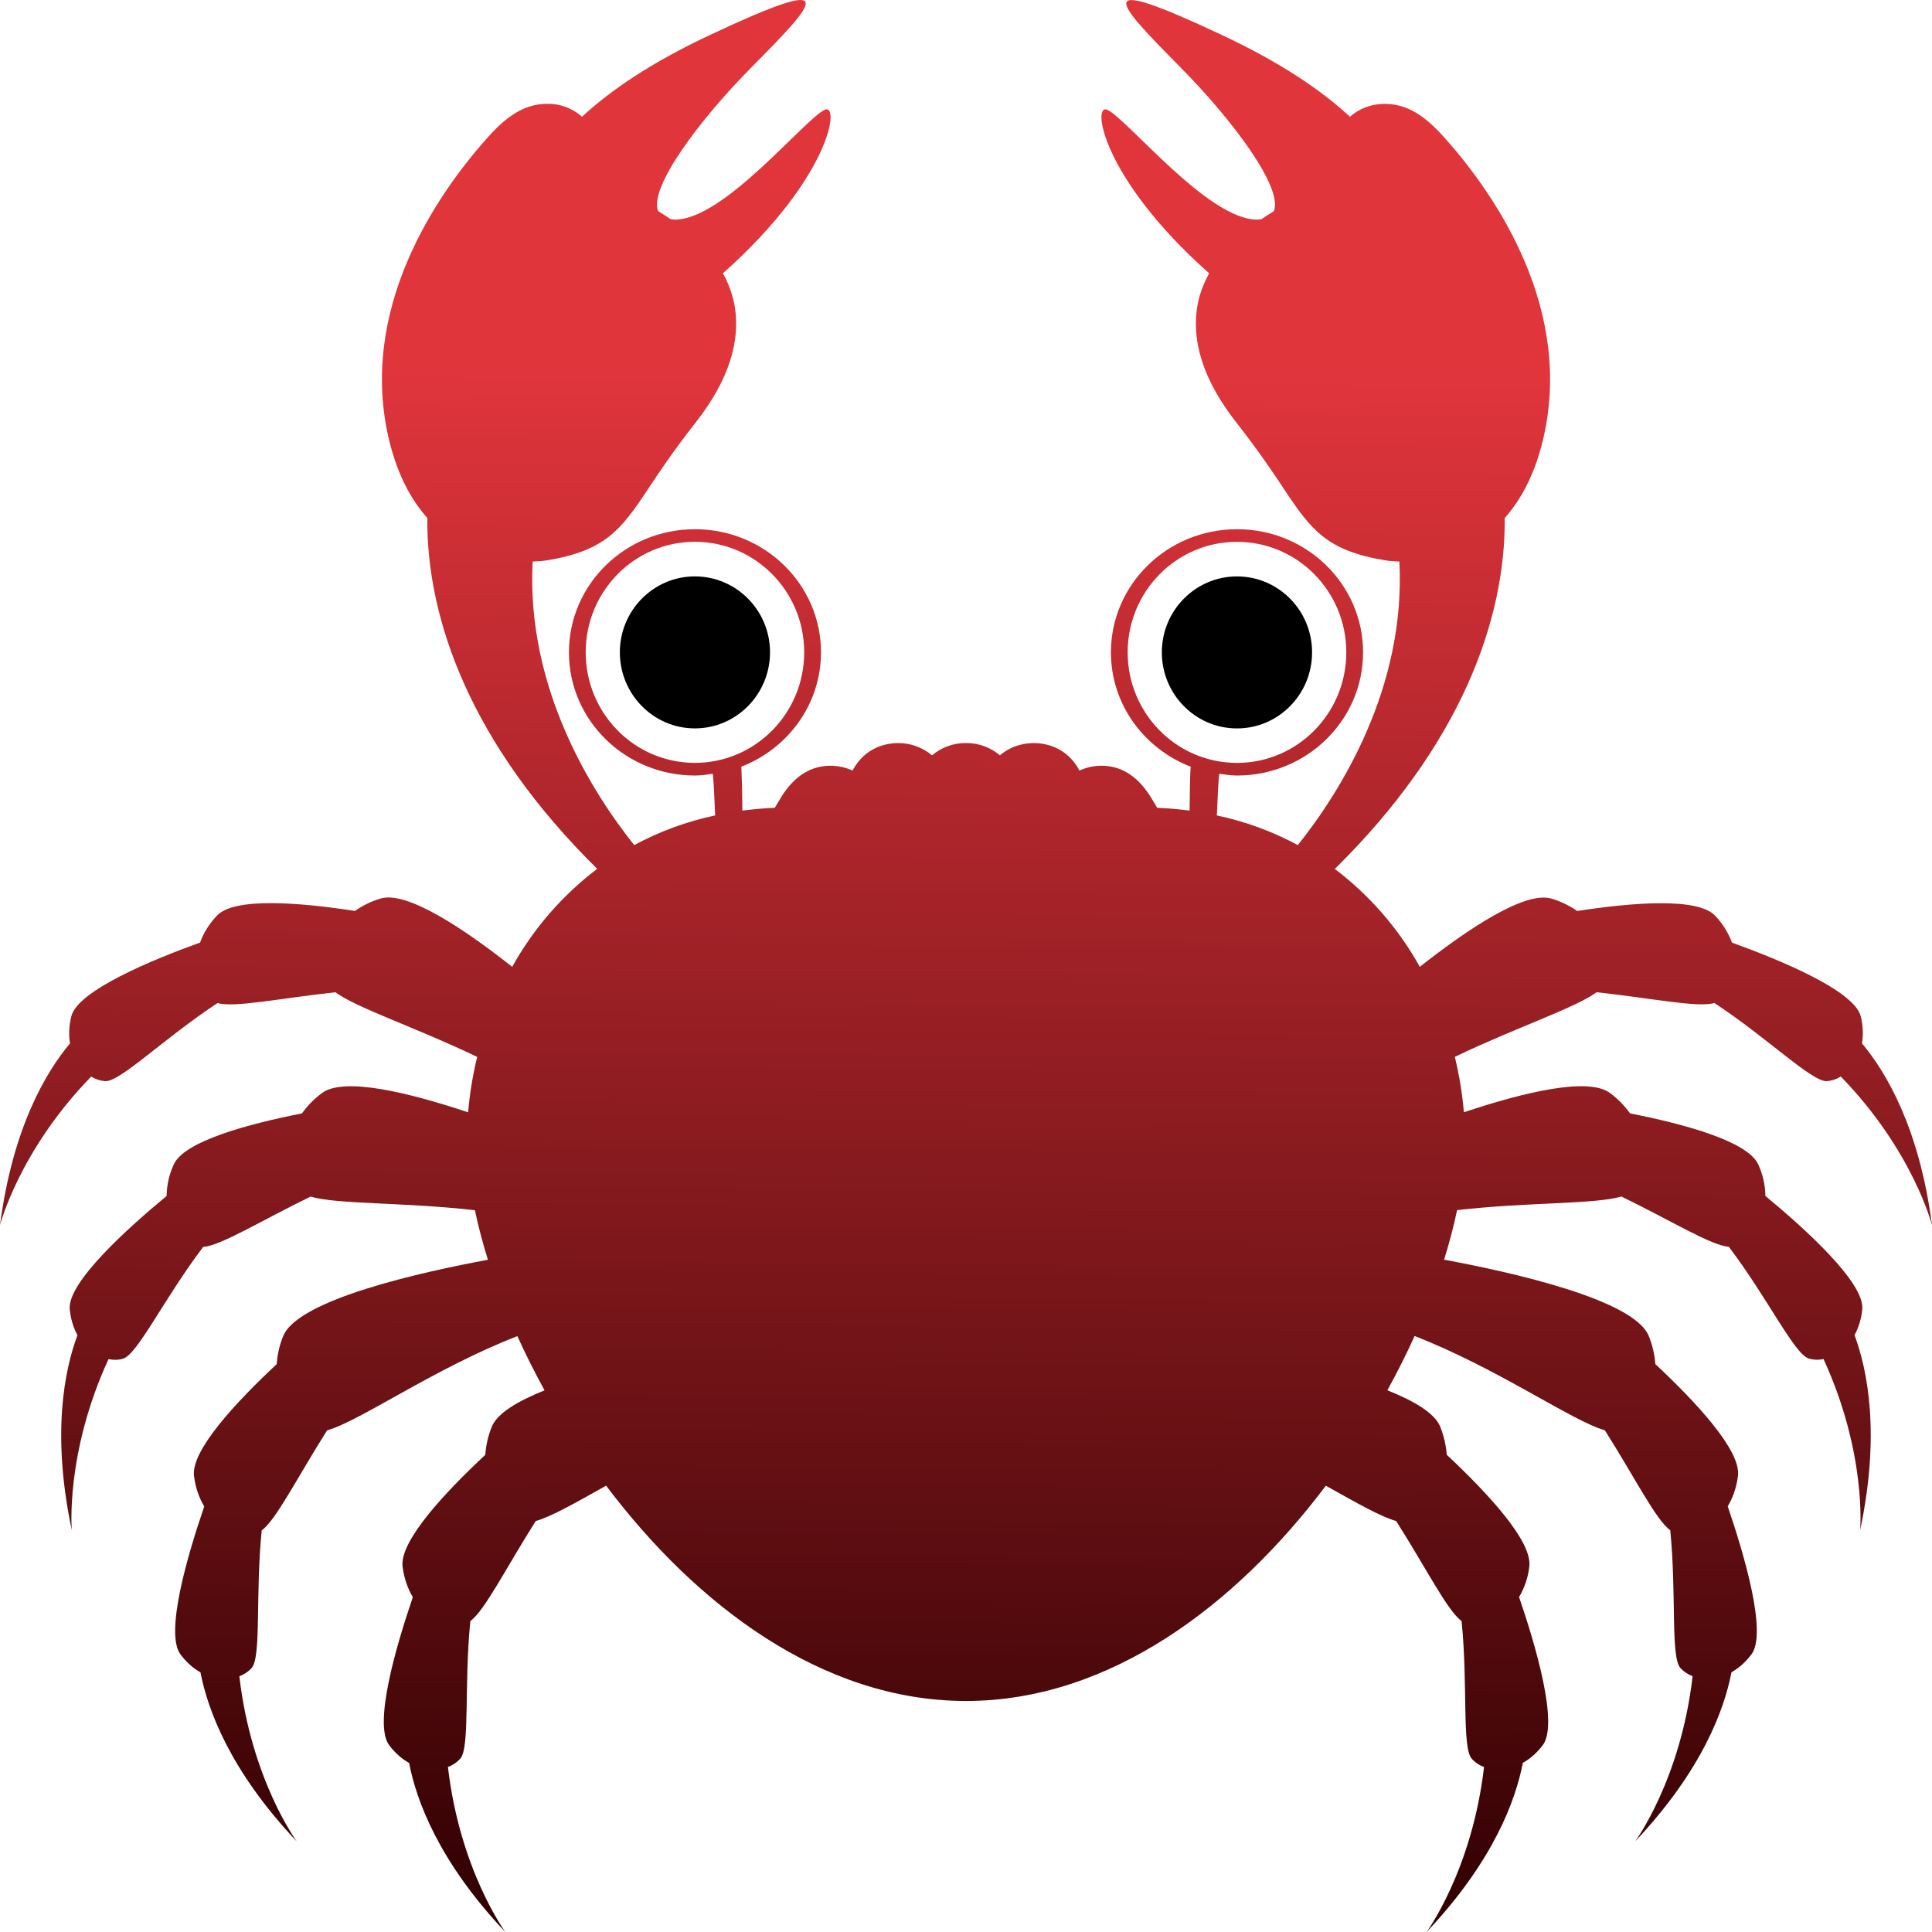 <svg width="71" height="71" viewBox="0 0 71 71" fill="none" xmlns="http://www.w3.org/2000/svg">
<path d="M68.437 48.117C68.534 47.14 66.31 45.134 64.877 43.951C64.873 43.553 64.784 43.161 64.618 42.8C64.24 41.944 61.914 41.313 59.904 40.916C59.697 40.628 59.447 40.374 59.162 40.164C58.348 39.567 55.954 40.156 53.797 40.875C53.738 40.189 53.627 39.508 53.464 38.839C55.722 37.755 57.895 37.04 58.674 36.464C60.694 36.682 62.402 37.041 63.001 36.859C64.975 38.156 66.578 39.755 67.133 39.732C67.316 39.718 67.493 39.66 67.649 39.563C70.304 42.291 71 45.026 71 45.026C70.535 41.452 69.315 39.404 68.427 38.344C68.48 38.016 68.465 37.68 68.384 37.357C68.153 36.402 65.393 35.27 63.65 34.642C63.512 34.271 63.3 33.933 63.027 33.648C62.386 32.973 59.988 33.167 57.961 33.478C57.671 33.277 57.351 33.123 57.013 33.023C56.044 32.738 53.975 34.115 52.177 35.53C51.397 34.127 50.333 32.902 49.054 31.933C53.682 27.372 55.329 22.781 55.298 19.038C55.877 18.385 56.385 17.475 56.695 16.201C57.861 11.386 54.972 7.195 53.145 5.127C52.545 4.448 51.857 3.818 50.903 3.818C50.337 3.818 49.922 4.016 49.61 4.291C48.534 3.295 47.042 2.292 44.915 1.291C40.033 -1.003 40.933 0.003 43.346 2.438C45.307 4.416 47.158 6.9 46.814 7.761C46.66 7.854 46.509 7.952 46.361 8.053C46.309 8.059 46.261 8.071 46.199 8.071C44.389 8.071 41.453 4.396 40.696 4.036C40.115 3.763 40.477 6.53 44.434 10.043C44.259 10.369 44.111 10.717 44.028 11.112C43.745 12.49 44.216 13.973 45.433 15.524C46.275 16.598 46.8 17.39 47.183 17.968C48.194 19.493 48.773 20.242 50.918 20.594C51.08 20.622 51.255 20.626 51.426 20.636C51.669 25.279 49.253 29.104 47.694 31.057C46.76 30.553 45.758 30.186 44.719 29.967C44.744 29.416 44.774 28.633 44.809 28.436C45.023 28.465 45.236 28.5 45.46 28.5C48.021 28.5 50.092 26.473 50.092 23.973C50.092 21.475 48.021 19.448 45.46 19.448C42.902 19.448 40.826 21.475 40.826 23.973C40.826 25.883 42.041 27.51 43.756 28.175C43.732 28.414 43.724 29.22 43.717 29.789C43.329 29.74 42.936 29.701 42.527 29.687C42.493 29.631 42.459 29.574 42.426 29.518C42.163 29.07 41.618 28.14 40.47 28.14C40.315 28.14 40.003 28.164 39.67 28.316C39.192 27.426 38.379 27.307 37.985 27.307C37.754 27.307 37.212 27.356 36.747 27.758C36.399 27.462 35.956 27.302 35.5 27.307C35.043 27.302 34.6 27.462 34.252 27.758C33.905 27.467 33.467 27.307 33.014 27.307C32.62 27.307 31.806 27.426 31.329 28.317C31.077 28.202 30.804 28.142 30.528 28.14C29.379 28.14 28.835 29.07 28.574 29.518L28.473 29.687C28.064 29.701 27.67 29.74 27.282 29.789C27.28 29.25 27.267 28.712 27.244 28.175C28.956 27.51 30.171 25.883 30.171 23.973C30.171 21.475 28.098 19.448 25.538 19.448C22.982 19.448 20.908 21.475 20.908 23.973C20.908 26.473 22.982 28.5 25.538 28.5C25.761 28.5 25.977 28.466 26.193 28.436C26.227 28.631 26.257 29.416 26.282 29.967C25.243 30.186 24.241 30.553 23.307 31.057C21.751 29.105 19.332 25.279 19.575 20.636C19.747 20.626 19.923 20.622 20.089 20.594C22.229 20.242 22.809 19.493 23.818 17.968C24.2 17.39 24.726 16.598 25.568 15.524C26.784 13.973 27.256 12.491 26.973 11.112C26.891 10.738 26.754 10.377 26.567 10.043C30.524 6.53 30.886 3.761 30.305 4.036C29.547 4.396 26.612 8.071 24.803 8.071C24.74 8.071 24.693 8.058 24.639 8.051C24.491 7.949 24.34 7.852 24.186 7.759C23.842 6.896 25.691 4.413 27.654 2.436C30.067 0.001 30.967 -1.004 26.085 1.288C23.958 2.289 22.466 3.293 21.39 4.289C21.035 3.973 20.573 3.804 20.098 3.816H20.096C19.143 3.817 18.455 4.445 17.855 5.126C16.029 7.193 13.14 11.383 14.305 16.196C14.615 17.471 15.123 18.384 15.703 19.035C15.673 22.779 17.319 27.37 21.947 31.929C20.667 32.9 19.603 34.126 18.823 35.53C17.026 34.113 14.956 32.735 13.989 33.02C13.615 33.129 13.31 33.293 13.039 33.476C11.014 33.164 8.616 32.969 7.976 33.645C7.668 33.968 7.472 34.309 7.352 34.639C5.609 35.268 2.849 36.4 2.619 37.355C2.531 37.721 2.524 38.048 2.573 38.342C1.685 39.404 0.465 41.452 0 45.026C0 45.026 0.696 42.291 3.351 39.564C3.507 39.661 3.684 39.719 3.867 39.733C4.422 39.757 6.023 38.157 7.997 36.86C8.598 37.043 10.306 36.683 12.326 36.465C13.104 37.041 15.277 37.756 17.536 38.841C17.373 39.51 17.262 40.191 17.203 40.877C15.046 40.158 12.653 39.569 11.838 40.165C11.552 40.375 11.302 40.628 11.096 40.917C9.083 41.314 6.758 41.945 6.382 42.801C6.216 43.162 6.128 43.554 6.123 43.952C4.69 45.135 2.464 47.141 2.563 48.119C2.6 48.49 2.704 48.805 2.847 49.065C2.364 50.366 1.892 52.711 2.639 56.236C2.639 56.236 2.389 53.423 3.987 49.948C4.176 49.985 4.363 49.982 4.527 49.929C5.056 49.765 6.036 47.713 7.467 45.822C8.09 45.79 9.581 44.867 11.414 43.974C12.382 44.264 14.834 44.177 17.453 44.475C17.576 45.062 17.735 45.67 17.931 46.296C15.492 46.747 10.958 47.753 10.409 49.096C10.258 49.462 10.193 49.806 10.166 50.134C8.66 51.541 7.009 53.316 7.13 54.246C7.188 54.69 7.324 55.06 7.506 55.361C6.898 57.132 6.046 60.022 6.635 60.801C6.861 61.101 7.111 61.314 7.367 61.457C7.631 62.82 8.444 65.066 10.906 67.671C10.906 67.671 9.235 65.409 8.796 61.602C8.968 61.539 9.123 61.435 9.247 61.3C9.612 60.877 9.38 58.61 9.618 56.239C10.134 55.875 10.925 54.297 12.021 52.564C13.207 52.24 15.969 50.282 19.013 49.102C19.313 49.765 19.648 50.43 20.012 51.095C19.029 51.487 18.278 51.934 18.074 52.428C17.926 52.794 17.859 53.138 17.832 53.466C16.325 54.873 14.675 56.648 14.795 57.578C14.853 58.024 14.992 58.392 15.171 58.694C14.566 60.467 13.714 63.355 14.303 64.137C14.527 64.433 14.779 64.646 15.035 64.788C15.299 66.155 16.112 68.401 18.574 71.004C18.574 71.004 16.903 68.74 16.461 64.935C16.635 64.872 16.791 64.767 16.915 64.63C17.278 64.21 17.048 61.942 17.285 59.571C17.801 59.209 18.591 57.63 19.688 55.897C20.244 55.744 21.16 55.223 22.275 54.597C25.568 58.974 30.212 62.51 35.499 62.51C40.785 62.51 45.431 58.976 48.724 54.599C49.837 55.222 50.754 55.744 51.309 55.897C52.41 57.631 53.2 59.21 53.713 59.571C53.95 61.942 53.72 64.21 54.084 64.63C54.207 64.768 54.363 64.873 54.538 64.935C54.096 68.737 52.425 71.001 52.425 71.001C54.886 68.397 55.701 66.151 55.963 64.785C56.22 64.643 56.47 64.43 56.696 64.134C57.285 63.353 56.432 60.463 55.825 58.691C56.027 58.349 56.156 57.969 56.201 57.575C56.324 56.646 54.671 54.871 53.167 53.462C53.14 53.106 53.058 52.756 52.925 52.425C52.721 51.93 51.968 51.484 50.985 51.092C51.352 50.427 51.686 49.761 51.986 49.098C55.029 50.278 57.792 52.235 58.977 52.561C60.075 54.294 60.864 55.873 61.381 56.235C61.616 58.606 61.388 60.874 61.752 61.296C61.876 61.432 62.031 61.535 62.203 61.598C61.764 65.406 60.093 67.667 60.093 67.667C62.552 65.063 63.369 62.817 63.631 61.454C63.888 61.31 64.138 61.097 64.364 60.798C64.953 60.019 64.098 57.129 63.493 55.357C63.673 55.055 63.812 54.686 63.869 54.242C63.99 53.313 62.339 51.538 60.833 50.13C60.806 49.774 60.724 49.424 60.59 49.093C60.039 47.749 55.505 46.743 53.069 46.293C53.265 45.667 53.424 45.059 53.547 44.471C56.166 44.173 58.618 44.261 59.586 43.971C61.419 44.863 62.91 45.785 63.533 45.818C64.964 47.709 65.941 49.761 66.47 49.925C66.647 49.977 66.834 49.984 67.013 49.944C68.611 53.421 68.359 56.233 68.359 56.233C69.106 52.708 68.633 50.362 68.153 49.062C68.296 48.804 68.4 48.49 68.437 48.117ZM41.441 23.973C41.441 21.73 43.24 19.912 45.459 19.912C47.678 19.912 49.476 21.73 49.476 23.973C49.476 26.217 47.678 28.036 45.459 28.036C43.24 28.036 41.441 26.217 41.441 23.973ZM25.536 28.035C23.32 28.035 21.524 26.217 21.524 23.971C21.524 21.729 23.32 19.91 25.536 19.91C27.755 19.91 29.554 21.729 29.554 23.971C29.554 26.217 27.755 28.035 25.536 28.035Z" fill="url(#paint0_linear_54_2420)"/>
<path d="M48.218 23.973C48.218 22.433 46.984 21.183 45.459 21.183C43.934 21.183 42.697 22.434 42.697 23.973C42.697 25.517 43.934 26.769 45.459 26.769C46.984 26.769 48.218 25.517 48.218 23.973ZM25.536 21.182C24.016 21.182 22.779 22.433 22.779 23.971C22.779 25.516 24.016 26.768 25.536 26.768C27.061 26.768 28.298 25.515 28.298 23.971C28.298 22.433 27.061 21.182 25.536 21.182Z" fill="black"/>
<defs>
<linearGradient id="paint0_linear_54_2420" x1="36" y1="13.5" x2="35.5" y2="71.004" gradientUnits="userSpaceOnUse">
<stop stop-color="#E1353C"/>
<stop offset="1" stop-color="#300002"/>
</linearGradient>
</defs>
</svg>
